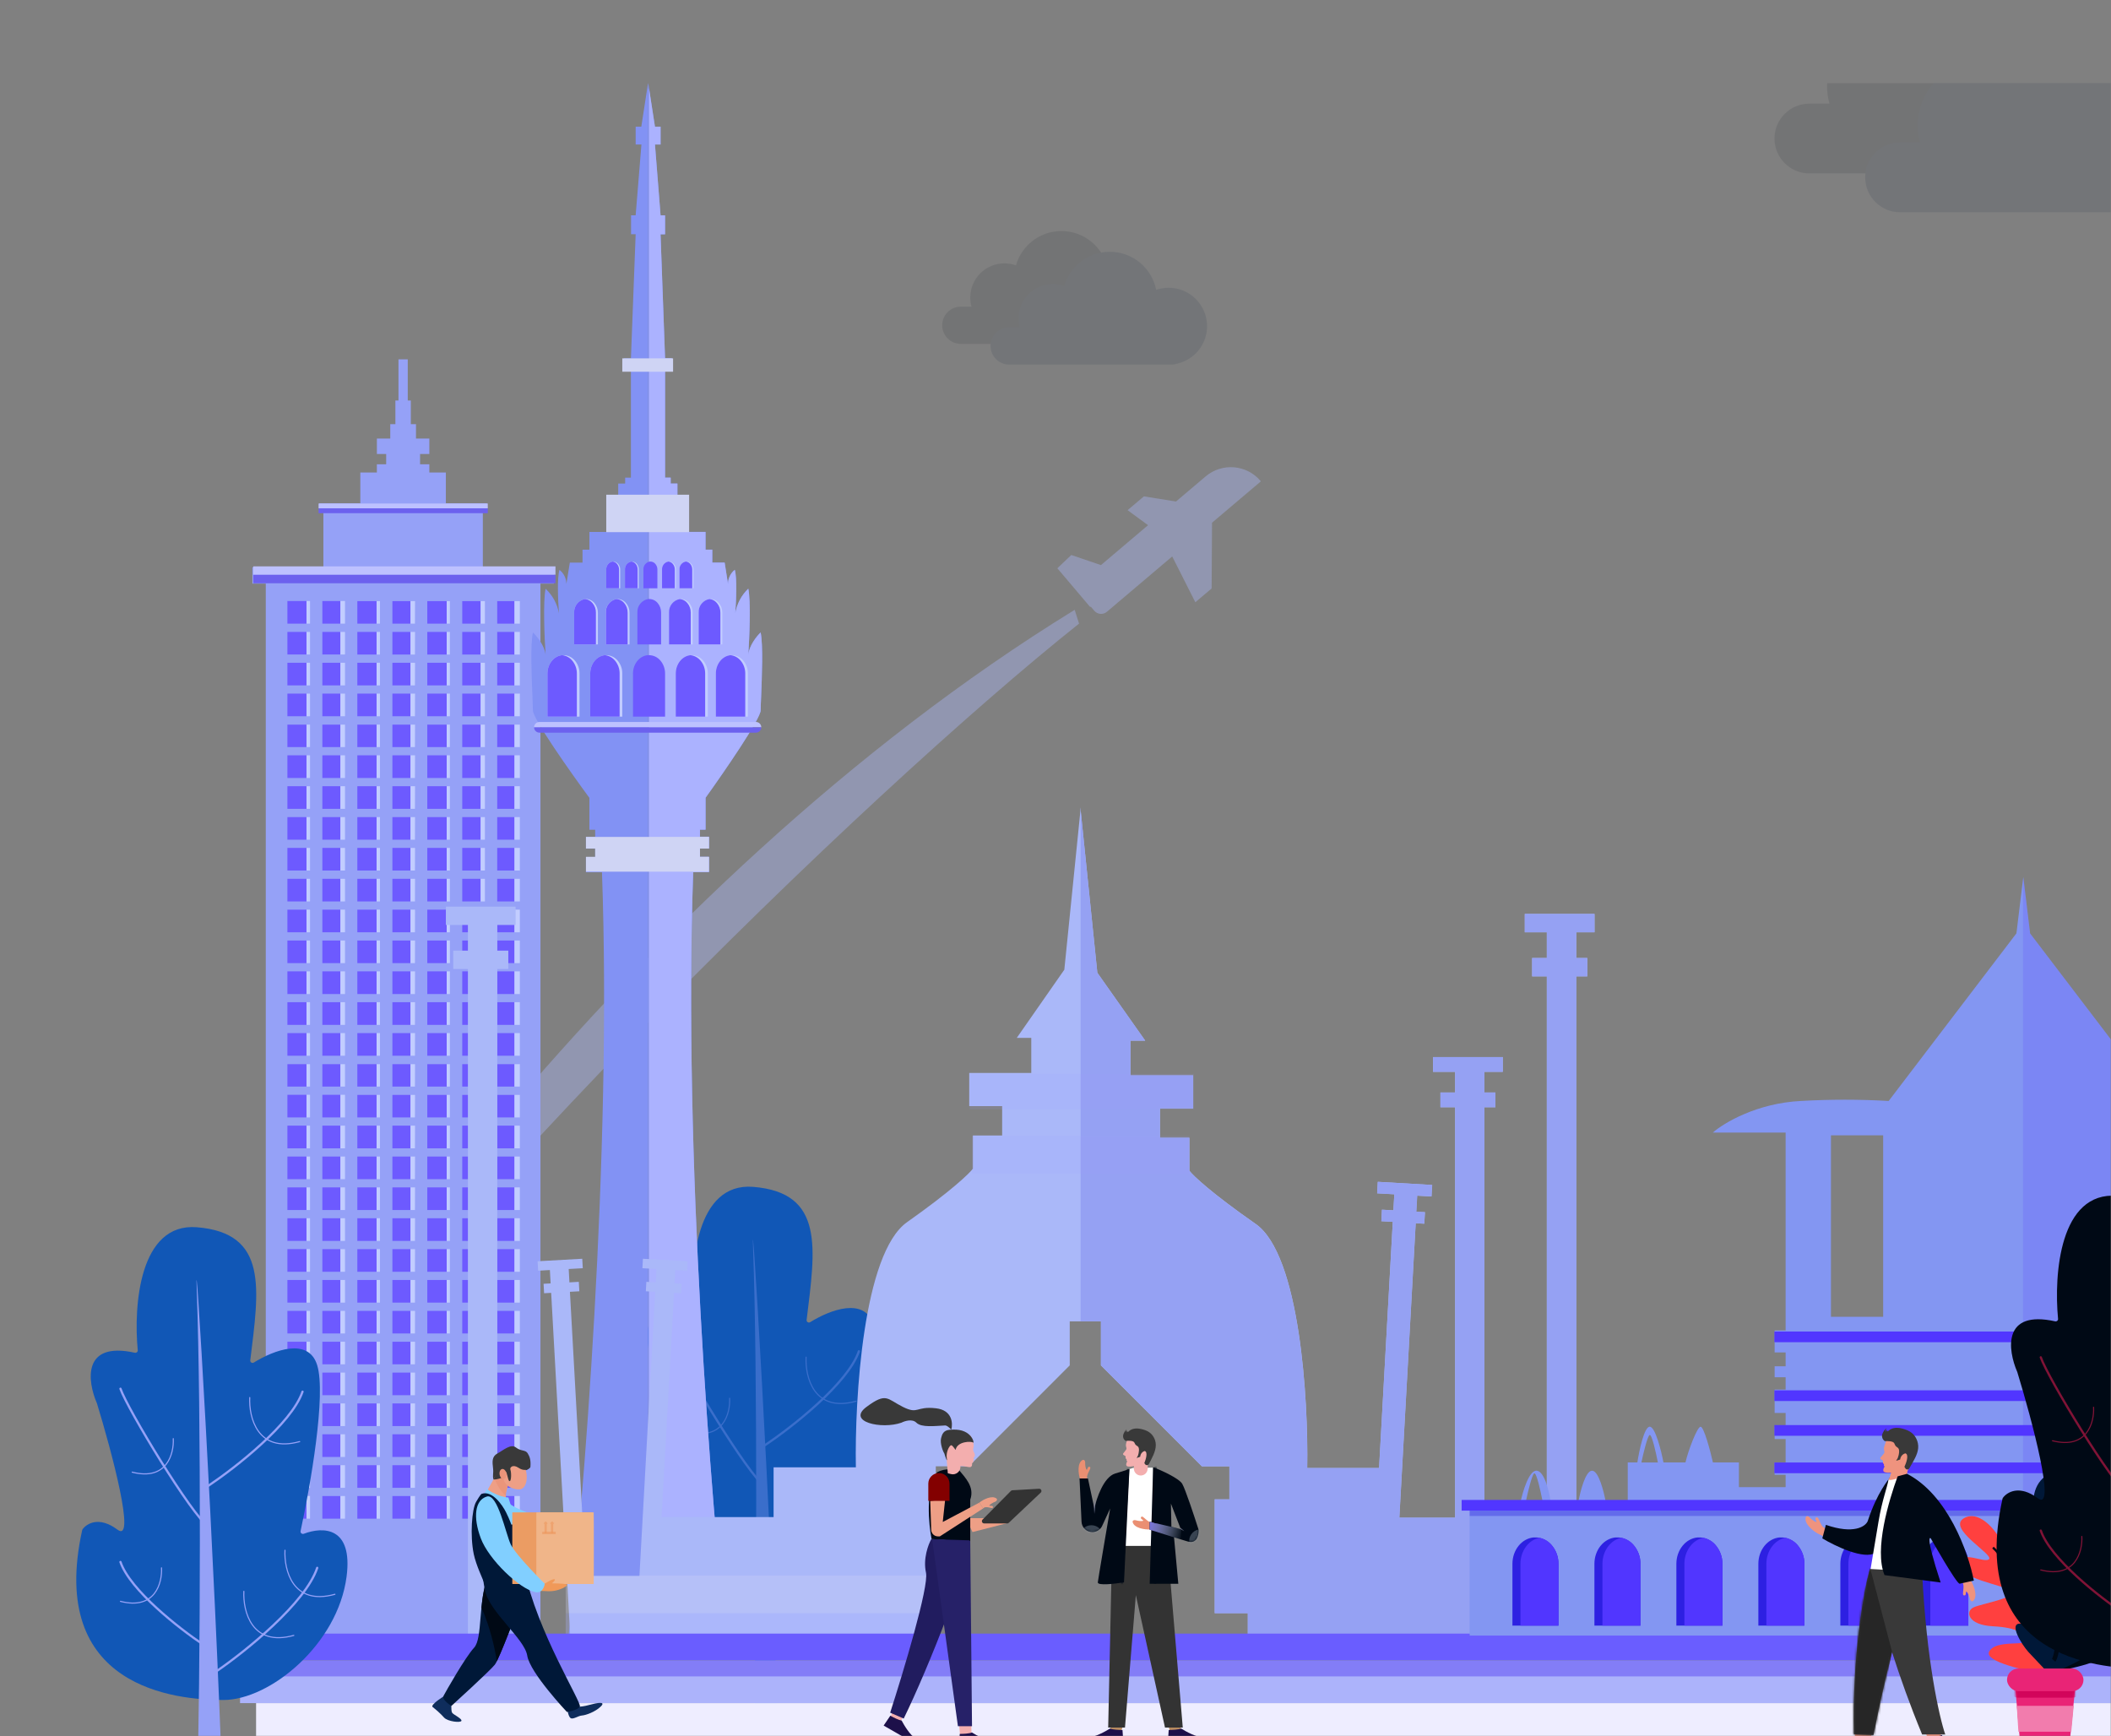 <svg width="941" height="774" viewBox="0 0 941 774" fill="none" xmlns="http://www.w3.org/2000/svg">
<rect x="0" y="0" width="941" height="774" fill="#808080" stroke="none"/>
<mask id="mask0" mask-type="alpha" maskUnits="userSpaceOnUse" x="0" y="0" width="941" height="774">
<rect width="941" height="774" fill="#C4C4C4"/>
</mask>
<g mask="url(#mask0)">
<path opacity="0.4" fill-rule="evenodd" clip-rule="evenodd" d="M490.761 251.905L477.54 247.408L471.316 253.321L486.01 270.665L486.169 270.36L487.776 272.256C489.204 273.942 491.728 274.15 493.413 272.722L522.524 248.059L532.836 268.474L540.102 262.318L540.277 233.019L561.894 214.705C561.985 214.628 561.996 214.491 561.919 214.4C555.714 207.076 544.745 206.169 537.421 212.374L524.21 223.566L509.901 221.27L502.634 227.427L511.757 234.117L490.761 251.905ZM479.052 271.851L481 278C386.506 353.226 180.32 552.135 82.424 701.685C131.003 609.856 278.339 395.328 479.052 271.851Z" fill="#AAB8F9"/>
<path d="M402.489 684.852C405.407 662.484 391.993 662.47 383.424 665.726C382.646 666.022 381.807 665.345 381.983 664.532C386.397 644.136 393.451 603.774 389.399 590.605C385.5 577.933 369.956 583.938 361.138 589.404C360.408 589.857 359.454 589.264 359.558 588.411C363.435 556.716 367.721 531.641 335.73 529.082C310.168 527.037 307.485 563.927 309.403 583.947C309.47 584.641 308.81 585.184 308.129 585.033C284.512 579.794 286.945 597.779 291.224 607.621C297.769 629.002 308.765 670.191 300.387 663.908C292.171 657.746 286.64 661.153 284.784 663.756C284.713 663.857 284.664 663.976 284.638 664.097C269.074 734.604 326.586 739.83 347.511 739.83C368.455 739.83 398.562 714.959 402.489 684.852Z" fill="#1157B6"/>
<path d="M335.729 557.88C337.618 608.897 337.474 727.613 335.728 785.645L347.509 788.263C343.582 673.071 334.42 522.537 335.729 557.88Z" fill="#3A6ECB"/>
<path d="M344.893 726.74C357.547 718.014 384.163 696.633 389.399 680.925" stroke="#801336" stroke-linecap="round"/>
<path d="M338.35 714.96C327.929 707.979 306.01 690.875 301.698 678.308" stroke="#801336" stroke-linecap="round"/>
<path d="M340.968 644.274C352.877 636.296 377.928 616.748 382.856 602.386" stroke="#3A6ECB" stroke-linecap="round"/>
<path d="M340.968 662.6C333.525 657.614 304.778 610.053 301.698 601.077" stroke="#3A6ECB" stroke-linecap="round"/>
<path d="M375.033 673.072C374.596 681.798 378.436 697.943 397.286 692.707" stroke="#801336" stroke-width="0.5" stroke-linecap="round"/>
<path d="M356.707 691.398C356.271 700.125 360.111 716.269 378.96 711.033" stroke="#801336" stroke-width="0.5" stroke-linecap="round"/>
<path d="M359.326 605.003C358.889 613.73 362.729 629.874 381.579 624.638" stroke="#3A6ECB" stroke-width="0.5" stroke-linecap="round"/>
<path d="M325.232 623.33C325.591 629.966 322.434 642.242 306.933 638.261" stroke="#3A6ECB" stroke-width="0.5" stroke-linecap="round"/>
<path d="M319.996 680.925C320.355 687.561 317.197 699.837 301.696 695.856" stroke="#801336" stroke-width="0.5" stroke-linecap="round"/>
<g clip-path="url(#clip0)">
<path d="M234.676 262.175H124.766V706.185H234.676V262.175Z" fill="#6D5AFF"/>
<path d="M139.851 265.405H136.622V734.204H139.851V265.405Z" fill="#C2CDFF"/>
<path d="M154.936 265.405H151.707V734.204H154.936V265.405Z" fill="#C2CDFF"/>
<path d="M171.094 265.405H167.865V734.204H171.094V265.405Z" fill="#C2CDFF"/>
<path d="M186.179 265.405H182.95V734.204H186.179V265.405Z" fill="#C2CDFF"/>
<path d="M202.349 265.405H199.12V734.204H202.349V265.405Z" fill="#C2CDFF"/>
<path d="M217.434 265.405H214.205V734.204H217.434V265.405Z" fill="#C2CDFF"/>
<path d="M232.519 265.405H229.29V734.204H232.519V265.405Z" fill="#C2CDFF"/>
<path d="M215.23 252.832V228.066H217.065V224.396H198.75V210.642H191.386V206.972H187.252V202.383H191.386V195.507H185.429V189.083H183.129V178.536H181.759V160.194H177.624V178.536H176.254V189.083H173.966V195.507H168.008V202.383H172.143V206.972H167.996V210.642H160.62V224.396H142.33V228.066H144.153V252.832H112.517V260.161H118.475V734.347H240.908V260.161H246.866V252.832H215.23ZM138.195 676.986H128.115V666.892H138.195V676.986ZM138.195 663.233H128.115V653.151H138.195V663.233ZM138.195 649.468H128.115V639.386H138.195V649.468ZM138.195 635.715H128.115V625.621H138.195V635.715ZM138.195 621.962H128.115V611.867H138.195V621.962ZM138.195 608.197H128.115V598.114H138.195V608.197ZM138.195 594.444H128.115V584.385H138.195V594.444ZM138.195 580.679H128.115V570.596H138.195V580.679ZM138.195 566.925H128.115V556.831H138.195V566.925ZM138.195 553.172H128.115V543.078H138.195V553.172ZM138.195 539.407H128.115V529.325H138.195V539.407ZM138.195 525.654H128.115V515.56H138.195V525.654ZM138.195 511.901H128.115V501.795H138.195V511.901ZM138.195 498.136H128.115V488.041H138.195V498.136ZM138.195 484.383H128.115V474.384H138.195V484.383ZM138.195 470.618H128.115V460.535H138.195V470.618ZM138.195 456.864H128.115V446.77H138.195V456.864ZM138.195 443.111H128.115V433.017H138.195V443.111ZM138.195 429.346H128.115V419.264H138.195V429.346ZM138.195 415.593H128.115V405.499H138.195V415.593ZM138.195 401.84H128.115V391.746H138.195V401.84ZM138.195 388.075H128.115V377.992H138.195V388.075ZM138.195 374.322H128.115V364.263H138.195V374.322ZM138.195 360.557H128.115V350.474H138.195V360.557ZM138.195 346.803H128.115V336.709H138.195V346.803ZM138.195 333.038H128.115V323.027H138.195V333.038ZM138.195 319.285H128.115V309.203H138.195V319.285ZM138.195 305.532H128.115V295.438H138.195V305.532ZM138.195 291.767H128.115V281.685H138.195V291.767ZM138.195 278.014H128.115V267.919H138.195V278.014ZM153.793 676.986H143.7V666.904H153.793V676.986ZM153.793 663.233H143.7V653.151H153.793V663.233ZM153.793 649.48H143.7V639.386H153.793V649.48ZM153.793 635.715H143.7V625.633H153.793V635.715ZM153.793 621.962H143.7V611.867H153.793V621.962ZM153.793 608.197H143.7V598.114H153.793V608.197ZM153.793 594.444H143.7V584.361H153.793V594.444ZM153.793 580.69H143.7V570.596H153.793V580.69ZM153.793 566.925H143.7V556.843H153.793V566.925ZM153.793 553.172H143.7V543.078H153.793V553.172ZM153.793 539.407H143.7V529.325H153.793V539.407ZM153.793 525.654H143.7V515.56H153.793V525.654ZM153.793 511.901H143.7V501.795H153.793V511.901ZM153.793 498.136H143.7V488.041H153.793V498.136ZM153.793 484.383H143.7V474.384H153.793V484.383ZM153.793 470.618H143.7V460.535H153.793V470.618ZM153.793 456.864H143.7V446.77H153.793V456.864ZM153.793 443.111H143.7V433.017H153.793V443.111ZM153.793 429.358H143.7V419.264H153.793V429.358ZM153.793 415.593H143.7V405.511H153.793V415.593ZM153.793 401.84H143.7V391.746H153.793V401.84ZM153.793 388.075H143.7V377.992H153.793V388.075ZM153.793 374.322H143.7V364.263H153.793V374.322ZM153.793 360.557H143.7V350.474H153.793V360.557ZM153.793 346.803H143.7V336.709H153.793V346.803ZM153.793 333.038H143.7V323.027H153.793V333.038ZM153.793 319.285H143.7V309.203H153.793V319.285ZM153.793 305.532H143.7V295.438H153.793V305.532ZM153.793 291.767H143.7V281.685H153.793V291.767ZM153.793 278.014H143.7V267.919H153.793V278.014ZM169.378 676.986H159.286V666.904H169.378V676.986ZM169.378 663.233H159.286V653.151H169.378V663.233ZM169.378 649.48H159.286V639.386H169.378V649.48ZM169.378 635.715H159.286V625.633H169.378V635.715ZM169.378 621.962H159.286V611.867H169.378V621.962ZM169.378 608.197H159.286V598.114H169.378V608.197ZM169.378 594.444H159.286V584.361H169.378V594.444ZM169.378 580.69H159.286V570.596H169.378V580.69ZM169.378 566.925H159.286V556.843H169.378V566.925ZM169.378 553.172H159.286V543.078H169.378V553.172ZM169.378 539.407H159.286V529.325H169.378V539.407ZM169.378 525.654H159.286V515.572H169.378V525.654ZM169.378 511.901H159.286V501.795H169.378V511.901ZM169.378 498.136H159.286V488.089H169.378V498.136ZM169.378 484.383H159.286V474.384H169.378V484.383ZM169.378 470.618H159.286V460.535H169.378V470.618ZM169.378 456.864H159.286V446.77H169.378V456.864ZM169.378 443.111H159.286V433.017H169.378V443.111ZM169.378 429.358H159.286V419.264H169.378V429.358ZM169.378 415.593H159.286V405.511H169.378V415.593ZM169.378 401.84H159.286V391.746H169.378V401.84ZM169.378 388.075H159.286V377.992H169.378V388.075ZM169.378 374.322H159.286V364.263H169.378V374.322ZM169.378 360.569H159.286V350.474H169.378V360.569ZM169.378 346.803H159.286V336.709H169.378V346.803ZM169.378 333.05H159.286V323.027H169.378V333.05ZM169.378 319.285H159.286V309.203H169.378V319.285ZM169.378 305.532H159.286V295.438H169.378V305.532ZM169.378 291.779H159.286V281.685H169.378V291.779ZM169.378 278.014H159.286V267.967H169.378V278.014ZM184.964 676.986H174.919V666.904H185.012L184.964 676.986ZM184.964 663.233H174.919V653.151H185.012L184.964 663.233ZM184.964 649.48H174.919V639.386H185.012L184.964 649.48ZM184.964 635.715H174.919V625.633H185.012L184.964 635.715ZM184.964 621.962H174.919V611.867H185.012L184.964 621.962ZM184.964 608.197H174.919V598.114H185.012L184.964 608.197ZM184.964 594.444H174.919V584.361H185.012L184.964 594.444ZM184.964 580.69H174.919V570.596H185.012L184.964 580.69ZM184.964 566.925H174.919V556.843H185.012L184.964 566.925ZM184.964 553.172H174.919V543.078H185.012L184.964 553.172ZM184.964 539.407H174.919V529.325H185.012L184.964 539.407ZM184.964 525.654H174.919V515.572H185.012L184.964 525.654ZM184.964 511.901H174.919V501.795H185.012L184.964 511.901ZM184.964 498.136H174.919V488.089H185.012L184.964 498.136ZM184.964 484.383H174.919V474.384H185.012L184.964 484.383ZM184.964 470.618H174.919V460.535H185.012L184.964 470.618ZM184.964 456.864H174.919V446.77H185.012L184.964 456.864ZM184.964 443.111H174.919V433.017H185.012L184.964 443.111ZM184.964 429.358H174.919V419.264H185.012L184.964 429.358ZM184.964 415.593H174.919V405.511H185.012L184.964 415.593ZM184.964 401.84H174.919V391.746H185.012L184.964 401.84ZM184.964 388.075H174.919V377.992H185.012L184.964 388.075ZM184.964 374.322H174.919V364.263H185.012L184.964 374.322ZM184.964 360.569H174.919V350.474H185.012L184.964 360.569ZM184.964 346.803H174.919V336.709H185.012L184.964 346.803ZM184.964 333.05H174.919V323.027H185.012L184.964 333.05ZM184.964 319.285H174.919V309.203H185.012L184.964 319.285ZM184.964 305.532H174.919V295.438H185.012L184.964 305.532ZM184.964 291.779H174.919V281.685H185.012L184.964 291.779ZM184.964 278.014H174.919V267.967H185.012L184.964 278.014ZM200.55 676.986H190.469V666.904H200.55V676.986ZM200.55 663.233H190.469V653.151H200.55V663.233ZM200.55 649.48H190.469V639.386H200.55V649.48ZM200.55 635.715H190.469V625.633H200.55V635.715ZM200.55 621.962H190.469V611.867H200.55V621.962ZM200.55 608.197H190.469V598.114H200.55V608.197ZM200.55 594.444H190.469V584.361H200.55V594.444ZM200.55 580.679H190.469V570.596H200.55V580.679ZM200.55 566.925H190.469V556.843H200.55V566.925ZM200.55 553.172H190.469V543.078H200.55V553.172ZM200.55 539.407H190.469V529.325H200.55V539.407ZM200.55 525.654H190.469V515.572H200.55V525.654ZM200.55 511.901H190.469V501.795H200.55V511.901ZM200.55 498.136H190.469V488.089H200.55V498.136ZM200.55 484.383H190.469V474.384H200.55V484.383ZM200.55 470.618H190.469V460.535H200.55V470.618ZM200.55 456.864H190.469V446.77H200.55V456.864ZM200.55 443.111H190.469V433.017H200.55V443.111ZM200.55 429.358H190.469V419.264H200.55V429.358ZM200.55 415.593H190.469V405.511H200.55V415.593ZM200.55 401.84H190.469V391.746H200.55V401.84ZM200.55 388.075H190.469V377.992H200.55V388.075ZM200.55 374.322H190.469V364.263H200.55V374.322ZM200.55 360.557H190.469V350.474H200.55V360.557ZM200.55 346.803H190.469V336.709H200.55V346.803ZM200.55 333.05H190.469V323.027H200.55V333.05ZM200.55 319.285H190.469V309.203H200.55V319.285ZM200.55 305.532H190.469V295.438H200.55V305.532ZM200.55 291.779H190.469V281.685H200.55V291.779ZM200.55 278.014H190.469V267.967H200.55V278.014ZM216.147 676.986H206.055V666.904H216.147V676.986ZM216.147 663.233H206.055V653.151H216.147V663.233ZM216.147 649.48H206.055V639.386H216.147V649.48ZM216.147 635.715H206.055V625.633H216.147V635.715ZM216.147 621.962H206.055V611.867H216.147V621.962ZM216.147 608.197H206.055V598.114H216.147V608.197ZM216.147 594.444H206.055V584.361H216.147V594.444ZM216.147 580.69H206.055V570.596H216.147V580.69ZM216.147 566.925H206.055V556.843H216.147V566.925ZM216.147 553.172H206.055V543.078H216.147V553.172ZM216.147 539.407H206.055V529.325H216.147V539.407ZM216.147 525.654H206.055V515.572H216.147V525.654ZM216.147 511.901H206.055V501.795H216.147V511.901ZM216.147 498.136H206.055V488.089H216.147V498.136ZM216.147 484.383H206.055V474.384H216.147V484.383ZM216.147 470.618H206.055V460.535H216.147V470.618ZM216.147 456.864H206.055V446.77H216.147V456.864ZM216.147 443.111H206.055V433.017H216.147V443.111ZM216.147 429.358H206.055V419.264H216.147V429.358ZM216.147 415.593H206.055V405.511H216.147V415.593ZM216.147 401.84H206.055V391.746H216.147V401.84ZM216.147 388.075H206.055V377.992H216.147V388.075ZM216.147 374.322H206.055V364.263H216.147V374.322ZM216.147 360.569H206.055V350.474H216.147V360.569ZM216.147 346.803H206.055V336.709H216.147V346.803ZM216.147 333.05H206.055V323.027H216.147V333.05ZM216.147 319.285H206.055V309.203H216.147V319.285ZM216.147 305.532H206.055V295.438H216.147V305.532ZM216.147 291.779H206.055V281.685H216.147V291.779ZM216.147 278.014H206.055V267.967H216.147V278.014ZM231.733 676.986H221.64V666.904H231.733V676.986ZM231.733 663.233H221.64V653.151H231.733V663.233ZM231.733 649.48H221.64V639.386H231.733V649.48ZM231.733 635.715H221.64V625.633H231.733V635.715ZM231.733 621.962H221.64V611.867H231.733V621.962ZM231.733 608.197H221.64V598.114H231.733V608.197ZM231.733 594.444H221.64V584.361H231.733V594.444ZM231.733 580.69H221.64V570.596H231.733V580.69ZM231.733 566.925H221.64V556.843H231.733V566.925ZM231.733 553.172H221.64V543.078H231.733V553.172ZM231.733 539.407H221.64V529.325H231.733V539.407ZM231.733 525.654H221.64V515.572H231.733V525.654ZM231.733 511.901H221.64V501.795H231.733V511.901ZM231.733 498.136H221.64V488.089H231.733V498.136ZM231.733 484.383H221.64V474.384H231.733V484.383ZM231.733 470.618H221.64V460.535H231.733V470.618ZM231.733 456.864H221.64V446.77H231.733V456.864ZM231.733 443.111H221.64V433.017H231.733V443.111ZM231.733 429.358H221.64V419.264H231.733V429.358ZM231.733 415.593H221.64V405.511H231.733V415.593ZM231.733 401.84H221.64V391.746H231.733V401.84ZM231.733 388.075H221.64V377.992H231.733V388.075ZM231.733 374.322H221.64V364.263H231.733V374.322ZM231.733 360.569H221.64V350.474H231.733V360.569ZM231.733 346.803H221.64V336.709H231.733V346.803ZM231.733 333.05H221.64V323.027H231.733V333.05ZM231.733 319.285H221.64V309.203H231.733V319.285ZM231.733 305.532H221.64V295.438H231.733V305.532ZM231.733 291.779H221.64V281.685H231.733V291.779ZM231.733 278.014H221.64V267.967H231.733V278.014Z" fill="#95A1F7"/>
<path d="M247.605 252.474H112.91V256.24H247.605V252.474Z" fill="#BDC1FF"/>
<path d="M247.605 256.24H112.91V260.006H247.605V256.24Z" fill="#6C61EE"/>
<path d="M217.434 224.455H142.009V226.612H217.434V224.455Z" fill="#BDC1FF"/>
<path d="M217.434 226.612H142.009V228.769H217.434V226.612Z" fill="#6C61EE"/>
<path d="M339.069 281.899C337.4 283.472 333.957 287.691 333.564 291.898C334.064 284.354 334.755 267.884 333.564 262.402C330.499 265.341 328.464 269.19 327.761 273.378C328.201 267.192 328.583 257.599 327.546 253.988C326.598 254.743 325.833 255.704 325.311 256.798C324.789 257.893 324.522 259.091 324.531 260.304L323.03 250.77H317.513V244.978H314.51V237.076H306.992V220.808H301.975V215.541H298.972V212.907H296.458V165.498H299.461V159.753H296.458L294.445 104.455H296.458V95.981H294.445L291.954 64.411H294.456V56.486H291.954L289.309 39.384L288.94 37V734.287H324.031C317.18 671.79 304.585 515.202 308.994 388.802H316.012V381.961H312.008V378.266H316.012V372.999H312.008V369.841H314.51V355.623C322.696 344.217 339.069 320.441 339.069 316.651C339.069 315.46 339.164 313.243 339.283 310.395C339.629 301.695 340.201 287.453 339.069 281.899ZM285.865 56.486H283.351V64.411H285.925L283.351 95.981H281.302V104.407H283.351L281.242 159.753H278.156V165.545H281.242V212.907H278.668V215.541H275.582V220.808H270.446V237.124H262.737V245.025H259.663V250.817H254.003L252.466 260.352C252.471 259.132 252.195 257.928 251.66 256.833C251.125 255.738 250.345 254.78 249.38 254.035C248.319 257.611 248.7 267.24 249.165 273.425C248.42 269.218 246.329 265.366 243.207 262.449C242.016 267.931 242.695 284.402 243.207 291.946C242.79 287.739 239.263 283.52 237.547 281.947C236.356 287.5 236.987 301.742 237.345 310.442C237.464 313.291 237.547 315.531 237.547 316.699C237.547 320.489 254.337 344.265 262.725 355.67V369.888H265.299V373.046H261.188V378.314H265.299V382.009H261.188V388.849H268.337C272.853 515.25 259.996 671.838 252.919 734.335H288.88V37L285.865 56.486Z" fill="#8292F4"/>
<path d="M339.283 310.395C339.164 313.243 339.068 315.484 339.068 316.651C339.068 320.441 322.696 344.217 314.51 355.623V369.841H312.008V372.999H316.012V378.267H312.008V381.961H316.012V388.802H308.993C304.585 515.202 317.179 671.79 324.031 734.287H289.309V39.384L291.954 56.486H294.456V64.411H291.954L294.456 96.005H296.458V104.431H294.444L296.458 159.754H299.461V165.546H296.458V212.907H298.96V215.541H301.963V220.808H306.98V237.124H314.498V245.025H317.501V250.818H323.018L324.519 260.352C324.51 259.139 324.777 257.94 325.299 256.846C325.821 255.752 326.586 254.791 327.534 254.035C328.571 257.611 328.189 267.24 327.749 273.426C328.452 269.238 330.487 265.388 333.552 262.449C334.743 267.931 334.052 284.402 333.552 291.946C333.945 287.739 337.388 283.52 339.057 281.947C340.2 287.453 339.628 301.695 339.283 310.395Z" fill="#ABB2FF"/>
<path d="M258.328 300.264V319.452H244.03V300.264C244.03 295.962 246.913 292.422 250.583 292.065H251.179C252.143 292.073 253.095 292.29 253.967 292.701C254.839 293.113 255.612 293.709 256.231 294.448C257.608 296.071 258.353 298.136 258.328 300.264V300.264Z" fill="#C2CDFF"/>
<path d="M257.137 300.264V319.452H244.03V300.264C244.03 295.962 246.913 292.422 250.583 292.065C252.321 292.254 253.918 293.108 255.04 294.448C256.417 296.071 257.161 298.136 257.137 300.264V300.264Z" fill="#6D5AFF"/>
<path d="M277.393 300.264V319.452H263.095V300.264C263.095 295.962 265.978 292.422 269.648 292.065H270.244C271.209 292.073 272.16 292.29 273.032 292.701C273.904 293.113 274.677 293.709 275.296 294.448C276.673 296.071 277.418 298.136 277.393 300.264V300.264Z" fill="#C2CDFF"/>
<path d="M276.202 300.264V319.452H263.095V300.264C263.095 295.962 265.978 292.422 269.648 292.065C271.386 292.254 272.983 293.108 274.105 294.448C275.482 296.071 276.226 298.136 276.202 300.264Z" fill="#6D5AFF"/>
<path d="M315.524 300.264V319.452H301.225V300.264C301.225 295.962 304.108 292.422 307.778 292.065H308.374C309.339 292.073 310.29 292.29 311.162 292.701C312.035 293.113 312.807 293.709 313.426 294.448C314.803 296.071 315.548 298.136 315.524 300.264V300.264Z" fill="#C2CDFF"/>
<path d="M314.332 300.264V319.452H301.225V300.264C301.225 295.962 304.108 292.422 307.778 292.065C309.516 292.254 311.113 293.108 312.235 294.448C313.612 296.071 314.356 298.136 314.332 300.264Z" fill="#6D5AFF"/>
<path d="M333.397 300.264V319.452H319.098V300.264C319.098 295.962 321.981 292.422 325.652 292.065H326.247C327.212 292.073 328.163 292.29 329.035 292.701C329.908 293.113 330.68 293.709 331.3 294.448C332.676 296.071 333.421 298.136 333.397 300.264V300.264Z" fill="#C2CDFF"/>
<path d="M332.205 300.264V319.452H319.098V300.264C319.098 295.962 321.981 292.422 325.651 292.065C327.389 292.254 328.986 293.108 330.108 294.448C331.485 296.071 332.23 298.136 332.205 300.264Z" fill="#6D5AFF"/>
<path d="M296.459 300.264V319.452H282.16V300.264C282.16 295.962 285.043 292.422 288.713 292.065H289.309C290.274 292.073 291.225 292.29 292.097 292.701C292.969 293.113 293.742 293.709 294.361 294.448C295.738 296.071 296.483 298.136 296.459 300.264V300.264Z" fill="#6D5AFF"/>
<path d="M266.514 273.092V287.274H255.945V273.092C255.867 271.662 256.319 270.255 257.213 269.138C258.108 268.021 259.383 267.273 260.795 267.037H261.224C261.94 267.045 262.646 267.209 263.292 267.518C263.938 267.827 264.509 268.273 264.965 268.825C265.977 270.015 266.527 271.53 266.514 273.092Z" fill="#C2CDFF"/>
<path d="M265.633 273.092V287.274H255.945V273.092C255.867 271.662 256.319 270.255 257.213 269.138C258.108 268.021 259.383 267.273 260.795 267.037C262.079 267.173 263.26 267.806 264.084 268.801C265.105 269.995 265.656 271.52 265.633 273.092V273.092Z" fill="#6D5AFF"/>
<path d="M280.61 273.092V287.274H270.041V273.092C269.96 271.664 270.409 270.256 271.302 269.139C272.195 268.021 273.469 267.273 274.879 267.037H275.32C276.035 267.044 276.739 267.208 277.383 267.517C278.028 267.826 278.596 268.272 279.05 268.825C280.069 270.011 280.624 271.527 280.61 273.092V273.092Z" fill="#C2CDFF"/>
<path d="M279.776 273.092V287.274H270.089V273.092C270.008 271.664 270.457 270.256 271.349 269.139C272.242 268.021 273.516 267.273 274.927 267.037C276.215 267.17 277.4 267.804 278.227 268.801C279.244 269.998 279.794 271.521 279.776 273.092V273.092Z" fill="#6D5AFF"/>
<path d="M308.791 273.092V287.274H298.222V273.092C298.143 271.664 298.593 270.258 299.486 269.141C300.378 268.024 301.65 267.275 303.06 267.037H303.501C304.217 267.045 304.923 267.209 305.569 267.518C306.215 267.827 306.786 268.273 307.242 268.825C308.254 270.015 308.804 271.53 308.791 273.092Z" fill="#C2CDFF"/>
<path d="M307.909 273.092V287.274H298.222V273.092C298.143 271.664 298.593 270.258 299.486 269.141C300.378 268.024 301.65 267.275 303.06 267.037C304.348 267.17 305.534 267.804 306.36 268.801C307.377 269.998 307.927 271.521 307.909 273.092V273.092Z" fill="#6D5AFF"/>
<path d="M321.994 273.092V287.274H311.437V273.092C311.355 271.664 311.804 270.256 312.697 269.139C313.59 268.021 314.864 267.273 316.274 267.037H316.715C317.43 267.044 318.134 267.208 318.778 267.517C319.423 267.826 319.992 268.272 320.445 268.825C321.461 270.012 322.012 271.529 321.994 273.092V273.092Z" fill="#C2CDFF"/>
<path d="M321.124 273.092V287.274H311.437V273.092C311.355 271.664 311.804 270.256 312.697 269.139C313.59 268.021 314.864 267.273 316.274 267.037C317.56 267.168 318.743 267.802 319.563 268.801C320.588 269.994 321.143 271.519 321.124 273.092V273.092Z" fill="#6D5AFF"/>
<path d="M294.695 273.092V287.274H284.126V273.092C284.047 271.661 284.498 270.252 285.393 269.133C286.288 268.014 287.563 267.264 288.976 267.026H289.416C290.129 267.035 290.832 267.199 291.475 267.505C292.119 267.812 292.689 268.254 293.146 268.801C294.162 269.998 294.712 271.522 294.695 273.092V273.092Z" fill="#6D5AFF"/>
<path d="M276.464 253.904V262.247H270.244V253.904C270.194 253.062 270.457 252.231 270.983 251.571C271.508 250.911 272.259 250.468 273.091 250.329H273.354C273.774 250.333 274.187 250.428 274.566 250.61C274.945 250.791 275.28 251.053 275.546 251.378C276.15 252.079 276.477 252.978 276.464 253.904V253.904Z" fill="#C2CDFF"/>
<path d="M275.939 253.904V262.247H270.244V253.904C270.194 253.062 270.457 252.231 270.983 251.571C271.508 250.911 272.259 250.468 273.091 250.329C273.849 250.408 274.546 250.78 275.034 251.366C275.632 252.075 275.953 252.976 275.939 253.904Z" fill="#6D5AFF"/>
<path d="M284.745 253.904V262.247H278.585V253.904C278.535 253.062 278.798 252.231 279.324 251.571C279.85 250.911 280.601 250.468 281.433 250.329H281.695C282.115 250.333 282.529 250.428 282.907 250.61C283.286 250.791 283.621 251.053 283.887 251.378C284.465 252.09 284.77 252.987 284.745 253.904V253.904Z" fill="#C2CDFF"/>
<path d="M284.233 253.904V262.247H278.585V253.904C278.535 253.062 278.798 252.231 279.324 251.571C279.85 250.911 280.601 250.468 281.433 250.329C282.186 250.411 282.879 250.782 283.363 251.366C283.953 252.077 284.262 252.98 284.233 253.904Z" fill="#6D5AFF"/>
<path d="M301.332 253.904V262.247H295.112V253.904C295.062 253.062 295.325 252.231 295.851 251.571C296.377 250.911 297.128 250.468 297.96 250.329H298.222C298.642 250.333 299.056 250.428 299.435 250.61C299.813 250.791 300.148 251.053 300.415 251.378C301.019 252.079 301.345 252.978 301.332 253.904Z" fill="#C2CDFF"/>
<path d="M300.808 253.904V262.247H295.112V253.904C295.062 253.062 295.325 252.231 295.851 251.571C296.377 250.911 297.128 250.468 297.96 250.329C298.718 250.408 299.415 250.78 299.902 251.366C300.5 252.075 300.822 252.976 300.808 253.904V253.904Z" fill="#6D5AFF"/>
<path d="M309.101 253.904V262.247H302.881V253.904C302.831 253.062 303.094 252.231 303.62 251.571C304.146 250.911 304.897 250.468 305.729 250.329H305.991C306.411 250.333 306.825 250.428 307.204 250.61C307.582 250.791 307.917 251.053 308.183 251.378C308.788 252.079 309.114 252.978 309.101 253.904V253.904Z" fill="#C2CDFF"/>
<path d="M308.577 253.904V262.247H302.881V253.904C302.831 253.062 303.094 252.231 303.62 251.571C304.146 250.911 304.897 250.468 305.729 250.329C306.487 250.408 307.184 250.78 307.671 251.366C308.269 252.075 308.59 252.976 308.577 253.904V253.904Z" fill="#6D5AFF"/>
<path d="M293.039 253.904V262.247H286.819V253.904C286.771 253.062 287.036 252.233 287.561 251.573C288.086 250.914 288.836 250.471 289.666 250.329H289.929C290.35 250.332 290.766 250.428 291.147 250.609C291.527 250.791 291.864 251.053 292.133 251.378C292.728 252.084 293.05 252.98 293.039 253.904V253.904Z" fill="#6D5AFF"/>
<path d="M240.455 321.835H336.972C337.604 321.835 338.21 322.087 338.657 322.534C339.104 322.981 339.355 323.587 339.355 324.219H238.072C238.072 323.587 238.323 322.981 238.77 322.534C239.217 322.087 239.823 321.835 240.455 321.835Z" fill="#BDC1FF"/>
<path d="M238.072 324.219H339.355C339.355 324.851 339.104 325.458 338.657 325.905C338.21 326.352 337.604 326.603 336.972 326.603H240.455C239.823 326.603 239.217 326.352 238.77 325.905C238.323 325.458 238.072 324.851 238.072 324.219Z" fill="#6C61EE"/>
<path d="M300.033 159.753H277.393V165.712H300.033V159.753Z" fill="#CFD4F4"/>
<path d="M307.182 220.534H270.244V237.219H307.182V220.534Z" fill="#CFD4F4"/>
<path d="M312.008 378.266V381.961H316.012V388.575H261.2V381.961H265.311V378.266H261.2V373.082H316.012V378.266H312.008Z" fill="#CFD4F4"/>
<path d="M229.838 412.328V404.152H198.75V412.328H208.569V423.769H202.027V431.956H208.569V729.747H221.676V431.956H226.585V423.769H221.652V412.328H229.838ZM710.777 415.605V407.417H679.689V415.605H689.519V427.058H682.966V435.234H689.519V702.753H674.66V676.533H661.708V493.595H666.605V487.016H661.708V477.804H669.882V471.225H638.794V477.804H648.625V487.016H642.071V493.595H648.625V676.569H623.757L631.049 545.307L634.874 545.521L635.172 540.384L631.287 540.17L631.693 533.019L638.067 533.377L638.353 528.252L614.165 526.822L613.879 531.947L621.529 532.376L621.123 539.526L616.024 539.252L615.749 544.377L620.849 544.663L614.749 654.402H582.719C583.268 623.869 579.443 559.346 559.746 545.604C540.05 531.863 531.84 524.069 530.195 521.876V507.229H517.088V494.12H531.875V479.413H503.921V463.92H510.487L489.146 433.649L481.758 361.653V589.033H490.755V608.662L535.748 653.663H548.009V668.394H541.468V719.116H556.219V733H710.777V702.729H702.602V435.234H707.547V427.058H702.65V415.605H710.777ZM481.687 360.652L474.43 432.278L453.232 462.68H459.703V478.293H432.046V493.083H446.715V506.192H433.679V520.982C432.046 523.163 423.896 531.005 404.331 544.818C384.765 558.631 380.964 623.475 381.512 654.104H344.836V676.295H294.898L300.45 576.329L303.596 576.507L303.834 572.288L300.689 572.122L301.01 566.163L306.253 566.461L306.48 562.242L286.592 561.133L286.354 565.352L292.634 565.698L292.312 571.657L288.118 571.418L287.891 575.637L292.074 575.864L285.031 702.586H261.093L254.051 575.864L258.245 575.637L258.007 571.418L253.824 571.657L253.503 565.698L259.782 565.352L259.544 561.133L239.645 562.242L239.883 566.461L245.114 566.163L245.448 572.122L242.302 572.288L242.54 576.507L245.686 576.329L254.206 729.615H254.373V733H411.42V719.116H425.314V668.394H417.14V653.663H431.868L476.849 608.662V589.033H481.758V359.973L481.687 360.652Z" fill="#AAB8F9"/>
<path d="M702.602 415.605V427.058H707.547V435.234H702.65V702.753H710.824V733H556.219V719.116H541.467V668.394H548.009V653.663H535.748L490.754 608.662V589.033H481.687V360.652L481.758 359.973V361.605L489.146 433.601L510.487 463.872H503.921V479.365H531.839V494.084H517.052V507.193H530.159V521.912C531.804 524.105 540.002 531.899 559.71 545.64C579.419 559.381 583.232 623.904 582.683 654.438H614.713L620.849 544.699L615.749 544.413L616.023 539.288L621.123 539.562L621.528 532.411L613.879 531.982L614.165 526.858L638.437 528.216L638.151 533.341L631.776 532.983L631.371 540.134L635.207 540.349L634.91 545.485L631.085 545.271L623.792 676.533H648.66V493.595H642.107V487.016H648.66V477.804H638.794V471.225H669.882V477.804H661.708V487.016H666.605V493.595H661.708V676.569H674.66V702.788H689.519V435.234H682.965V427.058H689.519V415.605H679.688V407.417H710.776V415.605H702.602Z" fill="#95A1F3"/>
<g opacity="0.33">
<path opacity="0.33" d="M532.149 478.71H432.225V494.537H532.149V478.71Z" fill="#9CA2FF"/>
<path opacity="0.33" d="M530.159 506.419H433.214V523.235H530.159V506.419Z" fill="#9CA2FF"/>
</g>
<path opacity="0.28" d="M425.29 702.335H252.168V719.151H425.29V702.335Z" fill="#CFD4F4"/>
<path opacity="0.28" d="M411.444 719.151H252.168V733H411.444V719.151Z" fill="#ABB2FF"/>
<path d="M961.35 759.219H114.15V820H961.35V759.219Z" fill="#EEEDFF"/>
<path d="M961.35 728.233H114.15V740.151H961.35V728.233Z" fill="#6A5DFF"/>
<path d="M961.35 740.151H114.15V752.068H961.35V740.151Z" fill="#837DF7"/>
<path d="M954.201 747.301H107V759.219H954.201V747.301Z" fill="#ACB3FB"/>
<path d="M1046.43 639.648C1045.44 639.159 1043.57 647.609 1042.75 651.899H1050.1C1049.29 648.014 1047.4 640.136 1046.43 639.648ZM1094.19 657.393C1093.21 656.893 1091.33 665.355 1090.52 669.633H1097.86C1097.06 665.76 1095.17 657.918 1094.19 657.393V657.393ZM1126.04 669.645C1125.01 664.735 1122.12 655.058 1118.68 655.558C1115.25 656.059 1113.18 665.152 1112.56 669.645H1100.31C1099.5 664.949 1097.19 655.534 1094.19 655.534C1091.18 655.534 1088.88 664.925 1088.06 669.621H1078.27V651.875H1073.98C1073.17 646.572 1070.91 635.953 1068.47 635.953C1066.03 635.953 1063.37 646.572 1062.35 651.875H1052.54C1051.35 646.572 1047.29 635.953 1045.81 635.953C1044.33 635.953 1041.53 646.572 1040.3 651.875H1028.66V662.899H1007.82V657.393H1012.72V651.875H1007.82V641.471H1012.72V635.953H1007.82V629.828H1012.72V619.411H1007.82V613.905H1012.72V609.055H1007.82V602.929H1012.72V593.121H1007.82V504.929H1040.28C1035.38 500.638 1020.68 491.819 1001.08 490.842C988.024 490.092 974.939 490.092 961.886 490.842L904.942 416.117L901.903 390.959V729.055H1148.7V669.645H1126.04ZM987.636 586.959H964.365V506.109H987.636V586.959ZM1064.79 651.959C1065.61 647.668 1067.49 639.219 1068.47 639.707C1069.45 640.196 1071.32 648.05 1072.14 651.959H1064.79ZM1116.25 669.049C1117.08 664.759 1118.96 656.309 1119.94 656.798C1120.91 657.286 1122.78 665.14 1123.61 669.049H1116.25ZM757.39 639.648C756.401 640.136 754.531 647.99 753.709 651.899H761.06C760.238 647.609 758.368 639.159 757.39 639.648ZM709.621 657.381C708.644 657.882 706.761 665.724 705.951 669.633H713.291C712.48 665.355 710.598 656.893 709.621 657.381V657.381ZM901.772 392.031L898.841 416.07L841.896 490.794C828.843 490.044 815.758 490.044 802.706 490.794C783.104 491.772 768.412 500.591 763.503 504.881H795.961V593.073H791.064V602.881H795.961V609.055H791.064V613.953H795.961V619.459H791.064V629.875H795.961V636.001H791.064V641.507H795.961V651.923H791.064V657.441H795.961V662.947H775.145V651.923H763.551C762.359 646.62 759.511 636.001 758.046 636.001C756.58 636.001 752.529 646.62 751.313 651.923H741.507C740.494 646.62 737.837 636.001 735.382 636.001C732.928 636.001 730.688 646.62 729.877 651.923H725.588V669.693H715.793C714.971 664.997 712.612 655.606 709.668 655.606C706.725 655.606 704.366 664.997 703.544 669.693H691.247C690.639 665.2 688.554 656.094 685.122 655.606C681.69 655.117 678.795 664.782 677.782 669.693H655.119V729.103H901.903V390.959L901.772 392.031ZM680.225 669.049C681.047 665.164 682.918 657.286 683.907 656.798C684.896 656.309 686.755 664.759 687.577 669.049H680.225ZM731.665 651.959C732.487 648.074 734.358 640.196 735.335 639.707C736.312 639.219 738.194 647.668 739.017 651.959H731.665ZM839.441 587.007H816.17V506.109H839.441V587.007Z" fill="#8396F2"/>
<path d="M877.405 697.128V724.658H856.886V697.128C856.886 690.954 861.02 685.877 866.287 685.365C866.565 685.365 866.851 685.365 867.145 685.365C867.738 685.363 868.329 685.423 868.909 685.543C871.054 685.985 872.986 687.14 874.39 688.821C876.363 691.136 877.433 694.086 877.405 697.128V697.128Z" fill="#2D20E2"/>
<path d="M877.404 697.128V724.658H860.46V697.128C860.46 691.336 864.106 686.497 868.908 685.508C871.053 685.949 872.986 687.104 874.39 688.785C876.371 691.11 877.442 694.074 877.404 697.128V697.128Z" fill="#5136FF"/>
<path d="M915.535 697.128V724.658H895.016V697.128C895.016 690.954 899.151 685.877 904.417 685.365C904.695 685.365 904.981 685.365 905.275 685.365C905.868 685.363 906.459 685.423 907.039 685.543C909.184 685.985 911.116 687.14 912.52 688.821C914.493 691.136 915.563 694.086 915.535 697.128V697.128Z" fill="#5136FF"/>
<path d="M840.871 697.128V724.658H820.353V697.128C820.353 690.954 824.487 685.877 829.754 685.365C830.032 685.365 830.318 685.365 830.612 685.365C831.204 685.363 831.795 685.423 832.375 685.543C834.52 685.985 836.452 687.14 837.857 688.821C839.83 691.136 840.9 694.086 840.871 697.128Z" fill="#2D20E2"/>
<path d="M840.871 697.128V724.658H823.927V697.128C823.927 691.336 827.573 686.497 832.375 685.508C834.52 685.949 836.452 687.104 837.857 688.785C839.838 691.11 840.909 694.074 840.871 697.128Z" fill="#5136FF"/>
<path d="M804.326 697.128V724.658H783.807V697.128C783.807 690.954 787.942 685.877 793.209 685.365C793.487 685.365 793.773 685.365 794.067 685.365C794.659 685.363 795.25 685.423 795.83 685.543C797.975 685.985 799.907 687.14 801.311 688.821C803.284 691.136 804.355 694.086 804.326 697.128Z" fill="#2D20E2"/>
<path d="M804.326 697.128V724.658H787.382V697.128C787.382 691.336 791.028 686.497 795.83 685.508C797.975 685.949 799.907 687.104 801.312 688.785C803.293 691.11 804.364 694.074 804.326 697.128Z" fill="#5136FF"/>
<path d="M767.781 697.128V724.658H747.262V697.128C747.262 690.954 751.397 685.877 756.664 685.365C756.942 685.365 757.228 685.365 757.522 685.365C758.114 685.363 758.705 685.423 759.285 685.543C761.43 685.985 763.362 687.14 764.766 688.821C766.739 691.136 767.81 694.086 767.781 697.128V697.128Z" fill="#2D20E2"/>
<path d="M767.781 697.128V724.658H750.837V697.128C750.837 691.336 754.483 686.497 759.285 685.508C761.43 685.949 763.362 687.104 764.766 688.785C766.747 691.11 767.818 694.074 767.781 697.128V697.128Z" fill="#5136FF"/>
<path d="M731.248 697.128V724.658H710.729V697.128C710.729 690.954 714.864 685.877 720.13 685.365C720.408 685.365 720.694 685.365 720.988 685.365C721.581 685.363 722.172 685.423 722.752 685.543C724.897 685.985 726.829 687.14 728.233 688.821C730.206 691.136 731.276 694.086 731.248 697.128V697.128Z" fill="#2D20E2"/>
<path d="M731.247 697.128V724.658H714.303V697.128C714.303 691.336 717.95 686.497 722.752 685.508C724.897 685.949 726.829 687.104 728.233 688.785C730.214 691.11 731.285 694.074 731.247 697.128V697.128Z" fill="#5136FF"/>
<path d="M694.702 697.128V724.658H674.183V697.128C674.183 690.954 678.318 685.877 683.585 685.365C683.863 685.365 684.149 685.365 684.443 685.365C685.035 685.363 685.626 685.423 686.206 685.543C688.351 685.985 690.283 687.14 691.688 688.821C693.66 691.136 694.731 694.086 694.702 697.128V697.128Z" fill="#2D20E2"/>
<path d="M694.702 697.128V724.658H677.758V697.128C677.758 691.336 681.404 686.497 686.206 685.508C688.351 685.949 690.283 687.104 691.688 688.785C693.669 691.11 694.74 694.074 694.702 697.128V697.128Z" fill="#5136FF"/>
<path opacity="0.16" d="M1126.04 669.645C1125.01 664.735 1122.12 655.057 1118.68 655.558C1115.25 656.059 1113.18 665.152 1112.56 669.645H1100.31C1099.5 664.949 1097.19 655.534 1094.19 655.534C1091.18 655.534 1088.88 664.925 1088.06 669.621H1078.27V651.875H1073.98C1073.17 646.572 1070.91 635.953 1068.47 635.953C1066.03 635.953 1063.37 646.572 1062.35 651.875H1052.54C1051.35 646.572 1047.29 635.953 1045.81 635.953C1044.33 635.953 1041.53 646.572 1040.3 651.875H1028.66V662.899H1007.82V657.393H1012.72V651.875H1007.82V641.471H1012.72V635.953H1007.82V629.827H1012.72V619.411H1007.82V613.905H1012.72V609.055H1007.82V602.929H1012.72V593.121H1007.82V504.929H1040.28C1035.38 500.638 1020.68 491.819 1001.08 490.842C988.024 490.092 974.939 490.092 961.886 490.842L904.941 416.117L901.903 390.959L901.772 392.031V729.055H1148.7V669.645H1126.04ZM987.636 586.959H964.365V506.109H987.636V586.959Z" fill="#5136FF"/>
<path d="M932.753 695.936V723.466H953.271V695.936C953.271 689.763 949.137 684.686 943.87 684.173C943.592 684.173 943.306 684.173 943.012 684.173C942.42 684.172 941.829 684.232 941.249 684.352C939.104 684.793 937.172 685.949 935.767 687.629C933.795 689.944 932.724 692.894 932.753 695.936V695.936Z" fill="#2D20E2"/>
<path d="M932.753 695.936V723.466H949.697V695.936C949.697 690.144 946.051 685.305 941.249 684.316C939.104 684.757 937.172 685.912 935.768 687.593C933.787 689.918 932.715 692.882 932.753 695.936V695.936Z" fill="#5136FF"/>
<path d="M1152 668.643H651.544V673.411H1152V668.643Z" fill="#5136FF"/>
<path opacity="0.45" d="M1148.7 673.411H655.119V675.795H1148.7V673.411Z" fill="#3C39E2"/>
<path d="M1013.78 651.959H790.957V656.726H1013.78V651.959Z" fill="#5136FF"/>
<path d="M1013.78 635.274H790.957V640.041H1013.78V635.274Z" fill="#5136FF"/>
<path d="M1013.78 619.781H790.957V624.548H1013.78V619.781Z" fill="#5136FF"/>
<path d="M1013.78 593.562H790.957V598.329H1013.78V593.562Z" fill="#5136FF"/>
<rect x="841.284" y="716.28" width="14.54" height="2.635" rx="1.317" fill="#000915"/>
<rect x="884.243" y="716.28" width="7.27" height="2.635" rx="1.317" fill="#000915"/>
<rect x="893.494" y="716.28" width="32.385" height="2.635" rx="1.317" fill="#000915"/>
<path d="M886.68 736.288C884.409 740.815 903.524 744.965 913.365 746.474L913.933 735.156C916.771 721.009 916.771 717.613 913.365 718.179C909.958 718.745 907.119 725.536 905.984 721.575C904.848 717.613 913.365 707.427 910.526 700.07C907.687 692.714 902.01 704.598 899.738 702.9C897.467 701.202 901.442 681.962 898.035 680.83C894.629 679.698 894.061 695.543 892.925 689.884C891.79 684.225 882.705 672.341 875.324 676.868C867.943 681.396 888.383 692.714 886.68 694.977C884.976 697.241 873.621 690.45 873.621 697.241C873.621 704.032 892.357 706.295 896.332 709.125C900.306 711.954 883.841 714.784 879.867 716.482C875.892 718.179 877.028 724.404 888.383 724.97C899.738 725.536 902.01 728.365 903.145 731.195C904.281 734.025 889.519 730.629 886.68 736.288Z" fill="#FF403F"/>
<path d="M888.383 689.884C891.222 692.337 897.468 700.41 899.739 713.086C902.01 725.763 909.012 737.986 912.23 742.513" stroke="#000915"/>
<path d="M939.188 735.564C941.459 740.091 922.345 744.241 912.503 745.75L911.936 734.432C909.097 720.285 909.097 716.889 912.503 717.455C915.91 718.021 918.749 724.812 919.884 720.851C921.02 716.889 912.503 706.703 915.342 699.346C918.181 691.99 923.859 703.874 926.13 702.176C928.401 700.478 924.426 681.238 927.833 680.106C931.24 678.974 931.807 694.819 932.943 689.16C934.078 683.501 943.163 671.617 950.544 676.144C957.925 680.672 937.485 691.99 939.188 694.253C940.892 696.517 952.247 689.726 952.247 696.517C952.247 703.308 933.511 705.571 929.536 708.401C925.562 711.23 942.027 714.06 946.002 715.758C949.976 717.455 948.84 723.68 937.485 724.246C926.13 724.812 923.859 727.641 922.723 730.471C921.588 733.301 936.35 729.905 939.188 735.564Z" fill="#000915"/>
<path d="M937.486 689.161C934.647 691.613 928.402 699.686 926.131 712.363C923.859 725.039 916.857 737.262 913.64 741.789" stroke="white" stroke-opacity="0.32"/>
<path d="M900.326 723.794C895.55 723.794 900.955 732.784 904.102 736.339L913.54 746.374C918.155 744.492 927.888 740.227 929.901 738.22C932.419 735.711 929.272 735.084 926.126 734.457C923.609 733.955 925.077 731.739 926.126 730.694C936.698 727.683 940.18 721.913 940.599 719.404C940.599 718.777 940.599 717.522 938.082 715.641C935.565 713.759 925.496 728.185 926.126 718.777C926.755 709.368 941.228 698.706 940.599 694.315C939.97 689.925 936.823 695.57 931.16 698.706C926.629 701.215 926.755 696.824 927.384 694.315C930.321 690.97 935.817 683.402 934.306 679.89C932.419 675.499 931.16 679.89 926.126 684.28C921.092 688.671 924.238 679.262 925.496 677.381C926.755 675.499 938.082 651.038 917.945 655.428C897.808 659.819 909.764 686.162 910.394 689.925C911.023 693.688 905.989 684.907 898.438 687.416C890.886 689.925 912.282 703.724 912.282 707.487C912.282 711.25 904.102 705.605 900.326 704.978C896.55 704.351 904.102 713.759 905.989 719.404C907.499 723.92 906.618 725.049 905.989 725.049C904.101 726.303 904.102 723.794 900.326 723.794Z" fill="#001838"/>
<path d="M919.201 668.603C917.942 668.812 915.802 675.879 917.313 702.472C918.823 729.066 916.684 738.641 915.425 740.105" stroke="#000915" stroke-width="2" stroke-linejoin="round"/>
<path d="M898.275 751.74H925.102L922.202 780.647H900.812L898.275 751.74Z" fill="#E92476"/>
<mask id="mask1" mask-type="alpha" maskUnits="userSpaceOnUse" x="898" y="751" width="28" height="30">
<path d="M898.275 751.74H925.102L922.202 780.647H900.812L898.275 751.74Z" fill="#E92476"/>
</mask>
<g mask="url(#mask1)">
<rect x="894.648" y="746.681" width="34.078" height="10.117" rx="5.059" fill="#D2055B"/>
</g>
<rect x="894.649" y="743.794" width="34.078" height="10.117" rx="5.059" fill="#E92476"/>
<path d="M898.999 760.416H924.376L923.289 771.979H899.724L898.999 760.416Z" fill="#F27CAD"/>
<path d="M879.553 713.666C881.747 711.692 879.898 706.763 878.442 704.457L874.671 705.328C876.148 706.972 874.231 711.05 875.461 711.204C876.41 711.323 876.172 710.59 876.459 709.409C877.183 709.819 877.877 711.611 878.219 713.022C878.373 713.656 879.068 714.102 879.553 713.666Z" fill="#EF937E"/>
<path d="M804.956 676.341C804.047 679.144 808.12 682.491 810.538 683.762L815.772 686.244L813.366 681.128C811.262 680.441 810.877 675.953 809.734 676.433C808.853 676.803 809.427 677.32 809.771 678.485C808.937 678.49 807.437 677.283 806.432 676.231C805.981 675.76 805.157 675.721 804.956 676.341Z" fill="#EF937E"/>
<path d="M832.525 678.162C836.844 665.003 841.692 659.963 842.397 658.574C843.13 668.78 840.991 688.971 836.007 692.199C831.022 695.427 818.136 689.268 812.316 685.785L813.909 679.756C826.334 684.054 831.497 680.485 832.525 678.162Z" fill="#000915"/>
<path d="M841.868 659.362L845.864 656.164L849.615 656.572L855.457 698.954L833.141 703.924C833.269 702.592 835.604 688.884 837.382 678.221C839.016 668.428 841.291 663.044 841.868 659.362Z" fill="white"/>
<path d="M839.94 644.824L840.73 642.36L842.049 640.157C842.746 639.8 845.426 639.428 850.567 640.789C855.709 642.151 852.506 651.388 850.262 655.836L850.067 657.455C846.662 658.996 841.128 660.617 841.937 659.265C842.693 658.003 842.819 657.393 842.931 656.452C841.916 656.575 840.949 656.527 840.209 656.315C838.955 655.954 839.616 654.452 840.103 653.746C839.749 653.535 839.633 653.078 839.845 652.724L839.48 652.396C839.321 652.253 839.268 652.027 839.346 651.828C839.484 651.477 839.347 651.079 839.023 650.887L838.416 650.526C838.132 650.357 838.068 649.973 838.283 649.721L839.71 648.043C839.989 647.714 840.078 647.265 839.945 646.856C839.73 646.196 839.728 645.485 839.94 644.824Z" fill="#EF937E"/>
<path d="M848.92 653.885L849.366 654.603C849.765 655.245 850.708 655.228 851.085 654.571L852.624 651.894C854.143 649.252 855.561 646.325 854.912 643.352C854.422 641.107 853.102 638.793 850.176 637.573C843.675 634.863 841.718 638.133 841.461 638.077C841.256 638.032 840.995 637.51 840.89 637.255C840.788 637.425 840.773 637.989 840.778 638.249C840.333 637.83 840.675 636.967 840.902 636.588C837.72 639.707 839.111 641.787 840.205 642.437C841.391 642.34 843.887 642.392 844.38 643.378C844.995 644.612 844.639 644.4 845.98 645.39C847.053 646.182 846.396 648.786 845.934 649.989L845.211 651.197L847.004 650.625C847.261 648.774 848.663 648.014 849.332 647.866C851.054 648.35 849.775 652.08 848.92 653.885Z" fill="#393939"/>
<path d="M865.276 774.332L864.505 767.331L856.753 767.838L859.671 775.965L865.276 774.332Z" fill="#EF937E"/>
<path d="M859.107 775.134C860.711 775.18 863.972 774.072 865.402 773.512L865.617 773.428L868.443 779.344L851.494 785.979C848.233 787.255 849.21 785 850.106 783.713C853.196 782.504 857.394 777.49 859.107 775.134Z" fill="#1D104A"/>
<path d="M832.484 779.716L834.334 772.918L826.932 770.565L826.667 779.193L832.484 779.716Z" fill="#EF937E"/>
<path d="M843.431 736.594C846.936 747.576 851.372 760.068 856.806 773.199H867.117C864.473 765.47 858.709 740.155 856.806 700.735L833.541 699.418C830.809 709.431 825.557 738.206 826.403 773.199L835.127 773.463C836.997 763.825 840.046 749.632 843.431 736.594Z" fill="#393939"/>
<mask id="mask2" mask-type="alpha" maskUnits="userSpaceOnUse" x="826" y="699" width="42" height="75">
<path d="M843.431 736.594C846.936 747.576 851.372 760.068 856.806 773.199H867.117C864.473 765.47 858.709 740.155 856.806 700.735L833.541 699.418C830.809 709.431 825.557 738.206 826.403 773.199L835.127 773.463C836.997 763.825 840.046 749.632 843.431 736.594Z" fill="#79C7CE"/>
</mask>
<g mask="url(#mask2)">
<path d="M843.322 736.042L836.977 774.251H824.022L821.114 748.164L833.54 698.625L843.322 736.042Z" fill="#262626"/>
</g>
<path d="M840.042 702.155C835.335 690.715 842.021 668.737 845.89 658.127L850.065 656.992C868.316 666.42 877.403 692.04 879.86 704.591L873.569 705.992C872.209 706.295 860.665 685.77 860.665 685.77C860.665 685.77 857.664 682.804 865.06 705.457L840.042 702.155Z" fill="#000915"/>
<path d="M219.98 659.534C219.456 657.673 220.071 657.025 219.773 654.424C219.462 651.694 219.16 649.309 221.773 647.901C224.386 646.493 227.724 643.469 229.962 645.245C232.2 647.021 234.223 646.232 235.203 647.831C236.183 649.43 236.683 650.979 236.433 653.947C236.265 655.988 219.98 659.534 219.98 659.534Z" fill="#393939"/>
<path d="M256.591 760.629C256.591 760.629 258.027 761.307 262.68 760.03C266.334 759.024 270.262 758.344 267.775 760.759C265.288 763.174 261.069 764.638 259.388 764.749C257.707 764.86 255.389 766.688 254.29 765.855C253.191 765.022 252.722 761.129 252.837 761.136C252.951 761.143 256.591 760.629 256.591 760.629Z" fill="#0F2D5C"/>
<path d="M198.655 755.634C198.655 755.634 191.53 759.944 192.872 760.977C194.214 762.01 196.329 763.826 197.946 765.652C199.564 767.478 205.487 768.107 205.694 767.083C205.901 766.058 202.131 764.408 201.528 763.491C200.925 762.575 201.251 757.62 201.251 757.62L198.655 755.634Z" fill="#0F2D5C"/>
<path d="M233.563 709.896C233.563 709.896 222.863 739.231 220.583 742.085C218.303 744.938 201.214 760.473 201.214 760.473C201.214 760.473 196.773 757.764 197.73 755.947C198.687 754.129 207.355 738.813 211.309 734.541C215.263 730.268 212.94 714.198 217.669 702.231C222.399 690.264 233.563 709.896 233.563 709.896Z" fill="#001838"/>
<path d="M233.563 709.895C233.563 709.895 222.406 690.262 217.675 702.229C215.936 706.63 215.014 711.907 214.622 716.617C218.532 725.524 220.618 734.862 221.45 740.587C224.811 733.885 233.563 709.895 233.563 709.895Z" fill="#000915"/>
<path d="M223.27 653.665C223.27 653.665 219.145 661.055 214.65 668.981C207.346 681.859 215.568 705.234 218.172 707.734C220.777 710.233 234.317 705.786 235.172 703.917C236.027 702.048 234.863 689.355 230.798 681.347C226.732 673.34 224.663 667.975 225.759 664.433C226.674 661.476 228.058 655.908 228.058 655.908L223.27 653.665Z" fill="#EE9F86"/>
<path d="M223.269 653.665L228.057 655.908C228.057 655.908 226.674 661.476 225.758 664.433C225.535 665.191 225.438 665.981 225.471 666.771C223.779 665.299 221.749 662.834 220.359 658.854C222.114 655.734 223.269 653.665 223.269 653.665Z" fill="#EB957A"/>
<path d="M234.293 654.972C235.364 658.604 234.773 662.646 232.496 663.735C230.84 664.53 225.248 663.372 224.414 659.254C223.626 655.366 223.767 651.705 226.495 650.521C229.224 649.337 233.173 651.166 234.293 654.972Z" fill="#EE9F86"/>
<path d="M233.723 699.725C239.326 727.286 259.439 758.985 258.471 760.768C257.553 762.469 252.695 763.143 252.695 763.143C252.695 763.143 236.216 745.71 235.025 738.06C233.834 730.41 217.871 718.48 216.061 708.51C214.251 698.54 216.061 700.242 216.061 700.242L233.723 699.725Z" fill="#001838"/>
<path d="M227.004 670.227C231.505 673.771 242.821 676.739 242.821 676.739H228.057L227.004 670.227Z" fill="#81CFFF"/>
<path d="M215.256 666.839L217.088 663.761C217.088 663.761 218.11 664.816 221.351 666.204C224.592 667.591 226.62 667.544 226.62 667.544L230.738 680.953L217.355 674.44L215.256 666.839Z" fill="#81CFFF"/>
<path d="M214.622 665.964C219.343 664.191 223.94 670.896 225.568 674.153C227.196 677.41 227.963 679.708 227.963 679.708L230.739 678.942C230.739 678.942 233.997 686.413 234.572 690.148C235.146 693.883 235.816 706.669 235.816 706.669C235.816 706.669 215.559 705.5 215.493 704.902C215.427 704.305 212.209 697.777 211.17 692.735C209.473 684.496 210.331 672.812 212.203 669.556C214.075 666.299 214.622 665.964 214.622 665.964Z" fill="#001838"/>
<path d="M228.517 706.121H263.907C263.998 706.121 263.998 674.177 263.907 674.177H228.517C228.474 674.177 228.432 674.195 228.402 674.225C228.372 674.256 228.355 674.297 228.355 674.341V705.959C228.355 706.002 228.372 706.043 228.403 706.073C228.433 706.104 228.474 706.121 228.517 706.121Z" fill="#EB9C63"/>
<path d="M239.238 706.121H264.644C264.735 706.121 264.735 674.177 264.644 674.177H239.238C239.195 674.177 239.153 674.194 239.123 674.225C239.092 674.255 239.075 674.297 239.075 674.341V705.959C239.075 706.002 239.092 706.044 239.123 706.074C239.154 706.104 239.195 706.121 239.238 706.121V706.121Z" fill="#F0B589"/>
<g opacity="0.5">
<path opacity="0.5" d="M241.858 682.808H247.571C247.662 682.808 247.735 682.882 247.735 682.972V683.758C247.735 683.848 247.662 683.922 247.571 683.922H241.858C241.767 683.922 241.694 683.848 241.694 683.758V682.972C241.694 682.882 241.767 682.808 241.858 682.808Z" fill="#E86C1F"/>
<path opacity="0.5" d="M246.221 678.276L246.918 678.973C246.941 678.996 246.956 679.025 246.962 679.057C246.968 679.089 246.965 679.121 246.952 679.151C246.94 679.181 246.919 679.206 246.892 679.224C246.865 679.242 246.834 679.252 246.802 679.252H246.783C246.74 679.252 246.698 679.269 246.668 679.299C246.637 679.33 246.62 679.371 246.619 679.414V683.203C246.619 683.246 246.602 683.287 246.572 683.318C246.541 683.349 246.5 683.366 246.457 683.366H245.754C245.733 683.366 245.712 683.362 245.692 683.354C245.672 683.346 245.654 683.334 245.639 683.318C245.624 683.303 245.612 683.285 245.604 683.265C245.596 683.245 245.592 683.224 245.592 683.203V679.414C245.592 679.393 245.587 679.371 245.579 679.352C245.571 679.332 245.558 679.314 245.543 679.299C245.528 679.284 245.509 679.272 245.49 679.264C245.47 679.256 245.448 679.252 245.427 679.252H245.408C245.376 679.252 245.344 679.242 245.317 679.224C245.291 679.206 245.27 679.181 245.257 679.151C245.245 679.121 245.241 679.089 245.248 679.057C245.254 679.025 245.269 678.996 245.292 678.973L245.988 678.276C246.019 678.246 246.061 678.228 246.105 678.228C246.148 678.228 246.19 678.246 246.221 678.276V678.276Z" fill="#E86C1F"/>
<path opacity="0.5" d="M243.352 678.277L244.049 678.974C244.071 678.997 244.087 679.026 244.093 679.058C244.099 679.089 244.095 679.122 244.083 679.152C244.071 679.182 244.05 679.207 244.023 679.225C243.996 679.243 243.964 679.253 243.932 679.253H243.914C243.87 679.253 243.829 679.27 243.798 679.3C243.768 679.33 243.75 679.372 243.75 679.415V683.203C243.75 683.246 243.733 683.288 243.702 683.319C243.672 683.349 243.631 683.367 243.587 683.367H242.885C242.841 683.367 242.8 683.35 242.769 683.319C242.738 683.288 242.721 683.247 242.721 683.203V679.415C242.721 679.393 242.717 679.372 242.708 679.352C242.7 679.332 242.688 679.314 242.672 679.299C242.657 679.283 242.638 679.272 242.618 679.264C242.598 679.256 242.576 679.252 242.554 679.253H242.536C242.504 679.253 242.472 679.243 242.445 679.225C242.418 679.207 242.397 679.182 242.385 679.152C242.373 679.122 242.369 679.089 242.375 679.058C242.381 679.026 242.397 678.997 242.419 678.974L243.116 678.277C243.132 678.261 243.15 678.249 243.17 678.241C243.19 678.232 243.212 678.228 243.234 678.228C243.256 678.228 243.278 678.232 243.298 678.241C243.318 678.249 243.336 678.261 243.352 678.277V678.277Z" fill="#E86C1F"/>
</g>
<path d="M246 705.83C246.954 704.998 247.868 704.042 247.077 703.986C246.261 703.928 244.417 704.964 243.011 705.846C241.897 705.862 241.152 705.883 241.152 705.883L238.636 708.919C240.63 709.168 242.635 709.312 244.644 709.35C248.157 709.426 251.566 707.913 252.809 706.709C253.527 706.014 249.516 705.847 246 705.83Z" fill="#F09959"/>
<path d="M217.027 667.122C211.711 668.695 210.76 676.2 214.304 685.715C217.848 695.23 231.544 708.303 238.584 709.742C242.296 710.502 242.826 706.007 242.826 706.007C242.826 706.007 229.945 693.328 227.661 688.455C225.377 683.582 221.864 665.69 217.027 667.122Z" fill="#81CFFF"/>
<path d="M219.979 659.534C221.831 659.595 224.893 658.535 225.079 657.712C225.266 656.889 224.851 655.488 225.459 656.002C226.066 656.517 226.428 659.786 226.976 660.183C227.923 660.867 228.056 656.626 227.512 655.142C227.131 654.105 228.652 652.649 231.103 654.293C233.214 655.709 234.65 655.242 235.433 654.916C236.216 654.59 235.767 652.118 235.767 652.118L229.846 647.627L223.695 650.931L219.979 659.534Z" fill="#393939"/>
<path d="M225.71 656.822C225.912 658.048 225.405 659.152 224.576 659.289C223.747 659.425 222.913 658.543 222.709 657.318C222.505 656.092 223.015 654.988 223.842 654.85C224.67 654.712 225.507 655.595 225.71 656.822Z" fill="#EB957A"/>
<path d="M427.938 773.542L427.473 767.961L432.86 766.105L433.074 773.109L427.938 773.542Z" fill="#F3AEAE"/>
<path d="M433.253 772.314C432.055 772.823 429.261 772.95 428.013 772.95H427.826L427.452 778.256H442.234C445.078 778.256 443.668 776.841 442.608 776.134C439.914 776.134 435.248 773.587 433.253 772.314Z" fill="#1D104A"/>
<path d="M397.043 765.585L398.51 760.058L404.672 761.399L401.345 767.571L397.043 765.585Z" fill="#F3AEAE"/>
<path d="M401.898 766.972C400.605 766.816 398.121 765.534 397.041 764.912L396.879 764.819L393.893 769.227L406.695 776.594C409.158 778.011 408.647 776.084 408.083 774.943C405.75 773.6 402.987 769.069 401.898 766.972Z" fill="#1D104A"/>
<path d="M449.385 678.899L433.504 682.964L430.5 676.76H448.098L449.385 678.899Z" fill="#EE9F86"/>
<path d="M450.618 664.629L437.979 677.412C437.355 678.043 437.802 679.115 438.69 679.115H448.988C449.244 679.115 449.49 679.017 449.675 678.842L463.921 665.381C464.598 664.74 464.108 663.603 463.177 663.656L451.272 664.334C451.025 664.348 450.792 664.453 450.618 664.629Z" fill="#333333"/>
<path d="M432.498 668.516C434.561 662.8 430.111 658.562 427.492 655.338C427.706 655.124 426.866 655.338 425.99 655.338C425.132 655.338 421.827 654.156 417.75 656.295C412.428 663.653 413.972 679.476 415.26 686.107C421.841 686.25 432.498 688.058 432.498 686.975C432.498 686.498 432.498 686.37 432.498 686.351C432.498 686.267 432.498 686.017 432.498 685.35C432.498 682.518 432.498 677.584 432.498 668.516Z" fill="#000915"/>
<path d="M412.769 701.055C411.389 694.924 413.776 688.532 415.143 686.102L432.172 686.645C432.69 695.832 413.92 743.45 402.845 766.102L396.804 763.485C402.701 745.229 414.15 707.186 412.769 701.055Z" fill="#211C5F"/>
<path d="M415.093 681.894L414.664 669.06L421.317 668.418L420.244 678.472L436.554 669.846L438.271 672.413L418.956 684.889H418.088C416.434 684.889 415.093 683.548 415.093 681.894Z" fill="#EE9F86"/>
<path d="M444.173 667.996C442.203 666.473 438.352 668.378 436.553 669.849L438.269 672.416C439.531 670.967 442.609 672.973 442.609 671.898C442.609 671.069 441.999 671.353 440.945 671.235C441.211 670.596 442.576 669.843 443.731 669.386C444.338 669.147 444.69 668.396 444.173 667.996Z" fill="#EE9F86"/>
<path d="M433.285 769.52L432.499 686.882L415.543 686.321L427.006 769.52H433.285Z" fill="#262168"/>
<path d="M413.804 661.377C413.804 658.77 415.918 656.656 418.525 656.656V656.656C421.133 656.656 423.247 658.77 423.247 661.377V669.062H413.804V661.377Z" fill="#830000"/>
<path d="M433.857 645.502C433.979 645.137 434.017 644.724 434.014 644.303C434.002 642.763 433.411 641.237 432.584 639.936C425.414 636.098 422.275 642.405 421.603 646.038L422.493 656.761L423.909 657.121C426.178 657.697 428.337 655.861 428.125 653.534C429.015 653.534 429.702 653.559 431.661 653.973C433.62 654.388 433.264 652.611 433.323 652.315C433.358 652.139 433.633 651.889 433.87 651.706C433.984 651.619 434 651.45 433.899 651.349C433.81 651.261 433.81 651.117 433.899 651.029L434.035 650.893C434.174 650.755 434.198 650.538 434.092 650.373L433.989 650.211C433.911 650.088 433.923 649.929 434.019 649.819L434.203 649.608C434.655 649.09 434.65 648.331 434.308 647.735C433.919 647.055 433.617 646.222 433.857 645.502Z" fill="#F3AEAE"/>
<path d="M422.065 650.251C422.391 652.201 421.413 649.601 420.936 647.907C420.402 647.202 418.894 643.362 419.51 641.077C419.954 639.432 420.462 637.642 423.28 637.371C418.213 637.597 421.386 637.348 424.051 637.307L423.635 636.893C422.741 636.002 421.905 635.444 421.351 635.444C416.783 635.651 410.762 636.479 408.478 634.202C406.651 632.381 403.287 633.443 401.834 634.202C392.905 637.307 377.333 633.788 386.261 627.165C395.189 620.541 395.397 623.646 402.457 627.165C409.516 630.684 408.063 626.751 417.199 627.786C424.507 628.614 424.812 634.478 424.051 637.307C421.386 637.348 418.213 637.597 423.28 637.371C423.52 637.348 423.776 637.336 424.051 637.336C424.248 637.327 424.456 637.317 424.674 637.307C433.394 636.893 434.456 643.751 433.803 643.101C433.074 642.374 426.63 642.451 425.978 646.351C424.524 644.488 424.2 643.691 423.369 644.726C422.539 645.761 421.688 647.998 422.065 650.251Z" fill="#393939"/>
<path d="M521.507 771.806L519.966 766.146L526.131 764.186L526.351 771.371L521.507 771.806Z" fill="#B88B60"/>
<path d="M526.535 770.558C525.306 771.081 522.44 771.211 521.16 771.211H520.968L520.584 776.654H535.748C538.666 776.654 537.22 775.203 536.132 774.477C533.368 774.477 528.582 771.864 526.535 770.558Z" fill="#1D104A"/>
<path d="M499.818 771.807L501.36 766.146L495.195 764.187L494.975 771.372L499.818 771.807Z" fill="#B88B60"/>
<path d="M494.79 770.559C496.018 771.081 498.885 771.212 500.164 771.212H500.356L500.74 776.655H485.576C482.658 776.655 484.104 775.203 485.192 774.477C487.956 774.477 492.742 771.865 494.79 770.559Z" fill="#1D104A"/>
<path d="M501.986 643.453L502.593 641.218L503.684 639.193C504.293 638.846 506.675 638.405 511.331 639.416C515.987 640.427 513.451 648.638 511.624 652.708L511.623 657.715C508.639 659.231 505.459 657.774 505.459 656.439L505.459 653.586C504.556 653.737 503.363 653.885 502.693 653.725C501.556 653.453 502.087 652.082 502.494 651.43C502.169 651.257 502.046 650.852 502.221 650.527L501.881 650.247C501.733 650.126 501.677 649.926 501.738 649.745C501.847 649.426 501.709 649.075 501.412 648.916L500.854 648.617C500.592 648.477 500.52 648.137 500.702 647.902L501.91 646.344C502.147 646.039 502.208 645.633 502.072 645.272C501.853 644.69 501.823 644.054 501.986 643.453Z" fill="#F3AEAE"/>
<path d="M510.1 652.226L510.43 652.707C510.858 653.33 511.798 653.27 512.146 652.597L513.111 650.727C514.511 648.015 515.843 644.992 514.897 642.096C514.298 640.263 513.023 638.477 510.562 637.579C504.636 635.417 503.017 638.421 502.785 638.381C502.6 638.349 502.345 637.893 502.241 637.669C502.156 637.826 502.166 638.33 502.181 638.563C501.766 638.206 502.037 637.42 502.225 637.072C499.504 639.991 500.833 641.796 501.838 642.334C502.895 642.199 505.131 642.144 505.612 643.007C506.212 644.086 505.885 643.911 507.125 644.743C508.117 645.409 507.635 647.765 507.27 648.86L506.672 649.97L508.253 649.386C508.409 647.719 509.633 646.983 510.225 646.823C511.785 647.187 510.792 650.576 510.1 652.226Z" fill="#393939"/>
<path d="M505.435 654.246L503.454 654.905L501.252 689.357H514.022V654.246H511.6L511.56 654.884C511.459 656.499 510.119 657.757 508.501 657.757C506.808 657.757 505.435 656.385 505.435 654.692V654.246Z" fill="white"/>
<path d="M482.583 650.834C480.153 652.108 480.632 656.821 481.395 659.173L484.739 659.293C483.787 657.498 486.894 654.356 485.801 653.931C484.958 653.604 484.996 654.306 484.44 655.278C483.893 654.762 483.694 653.11 483.713 651.804C483.722 651.148 483.163 650.53 482.583 650.834Z" fill="#EA8F72"/>
<path d="M504.892 678.506C505.499 681.173 510.189 681.931 512.665 681.806L513.647 678.617C511.661 679.069 509.42 675.265 508.726 676.207C508.19 676.933 508.88 677.079 509.679 677.865C509.037 678.259 507.38 678.023 506.118 677.665C505.488 677.487 504.746 677.868 504.892 678.506Z" fill="#EA8F72"/>
<path d="M520.406 689.138H495.747L493.986 770.112H501.472L506.315 711.082L519.305 770.112H527.231L520.406 689.138Z" fill="#333333"/>
<path d="M501.032 705.376L503.454 654.904L502.573 655.124C502.133 655.343 502.177 655.299 497.069 656.879C491.961 658.459 488.776 667.925 487.822 672.46L484.96 659.074H481.217L482.106 678.386C482.224 680.964 484.349 682.993 486.929 682.993C488.815 682.993 490.528 681.895 491.316 680.182L494.867 672.46C493.106 682.773 489.539 703.796 489.363 705.376C489.187 706.956 497.069 706.034 501.032 705.376Z" fill="#000915"/>
<mask id="mask3" mask-type="alpha" maskUnits="userSpaceOnUse" x="481" y="654" width="23" height="53">
<path d="M501.03 705.376L503.452 654.904L502.571 655.124C502.131 655.343 502.175 655.299 497.067 656.879C491.959 658.459 488.774 667.925 487.82 672.46L484.958 659.074H481.215L482.104 678.386C482.223 680.964 484.347 682.993 486.928 682.993C488.813 682.993 490.527 681.895 491.315 680.182L494.865 672.46C493.104 682.773 489.537 703.796 489.361 705.376C489.185 706.956 497.067 706.034 501.03 705.376Z" fill="#DEECF9"/>
</mask>
<g mask="url(#mask3)">
<ellipse cx="486.5" cy="685.186" rx="5.284" ry="5.267" fill="#BFCEE1" fill-opacity="0.3"/>
<line y1="-0.5" x2="52.294" y2="-0.5" transform="matrix(-0.051 0.999 -0.999 -0.05 502.348 654.464)" stroke="#000915"/>
<path d="M487.821 674.872L487.601 670.263V668.288L488.482 668.727L487.821 674.872Z" fill="#7D809D"/>
</g>
<path fill-rule="evenodd" clip-rule="evenodd" d="M527.011 661.489C525.601 659.032 517.764 655.491 514.021 654.028L513.295 678.53L512.48 678.386V681.897L513.188 682.124L512.48 706.036H525.249L523.336 685.316C525.676 686.041 527.869 686.71 529.432 687.164C533.66 688.393 534.423 684.165 534.276 681.897C532.441 676.119 528.42 663.947 527.011 661.489ZM521.947 670.264L526.35 681.675L522.167 680.578L521.947 670.264Z" fill="#000915"/>
<path d="M512.48 678.389V681.9L526.35 686.289L526.57 681.681L512.48 678.389Z" fill="url(#paint0_linear)"/>
<mask id="mask4" mask-type="alpha" maskUnits="userSpaceOnUse" x="512" y="654" width="23" height="53">
<path fill-rule="evenodd" clip-rule="evenodd" d="M527.011 661.489C525.601 659.032 517.764 655.491 514.021 654.028L513.295 678.533L512.48 678.386V681.897L513.188 682.124L512.48 706.036H525.249L523.336 685.316C525.676 686.041 527.869 686.71 529.432 687.164C533.66 688.393 534.423 684.165 534.276 681.897C532.441 676.119 528.42 663.947 527.011 661.489ZM521.947 670.269L525.91 680.802L522.828 679.485L521.947 670.269Z" fill="#7873D7"/>
</mask>
<g mask="url(#mask4)">
<line x1="515.179" y1="653.152" x2="515.179" y2="679.046" stroke="#000915"/>
<path d="M514.883 682.809L514.883 706.016" stroke="#000915"/>
<ellipse cx="535.376" cy="686.949" rx="5.284" ry="5.267" fill="#BFCEE1" fill-opacity="0.3"/>
<path d="M527.89 682.56L526.349 681.682L526.129 681.024L527.89 682.56Z" fill="#7D809D"/>
</g>
<g opacity="0.1">
<path fill-rule="evenodd" clip-rule="evenodd" d="M852.647 11.689C857.35 -4.871 872.584 -17 890.651 -17C909.834 -17 925.824 -3.326 929.405 14.807C932.676 13.684 936.186 13.074 939.838 13.074C957.573 13.074 971.95 27.451 971.95 45.186C971.95 60.379 961.399 73.107 947.224 76.444C945.629 76.997 943.915 77.298 942.13 77.298H806.546C797.96 77.298 791 70.338 791 61.752C791 53.166 797.96 46.205 806.546 46.205H815.484C814.809 43.772 814.449 41.207 814.449 38.559C814.449 22.794 827.228 10.015 842.993 10.015C846.381 10.015 849.631 10.605 852.647 11.689Z" fill="#000915"/>
<path fill-rule="evenodd" clip-rule="evenodd" d="M893.071 29.013C897.774 12.454 913.009 0.324 931.076 0.324C950.259 0.324 966.248 13.998 969.829 32.13C973.1 31.007 976.61 30.397 980.262 30.397C997.997 30.397 1012.37 44.774 1012.37 62.509C1012.37 77.702 1001.82 90.431 987.649 93.767C986.053 94.321 984.339 94.621 982.555 94.621H846.971C838.385 94.621 831.425 87.661 831.425 79.075C831.425 70.489 838.385 63.529 846.971 63.529H855.909C855.234 61.095 854.873 58.531 854.873 55.883C854.873 40.119 867.653 27.339 883.417 27.339C886.806 27.339 890.056 27.93 893.071 29.013Z" fill="#001838"/>
</g>
</g>
<path d="M1010.49 688.852C1013.41 666.484 999.993 666.47 991.424 669.726C990.646 670.022 989.807 669.345 989.983 668.532C994.397 648.136 1001.45 607.774 997.399 594.605C993.5 581.933 977.956 587.938 969.138 593.404C968.408 593.857 967.454 593.264 967.558 592.411C971.435 560.716 975.721 535.641 943.73 533.082C918.168 531.037 915.485 567.927 917.403 587.947C917.47 588.641 916.81 589.184 916.129 589.033C892.512 583.794 894.945 601.779 899.224 611.621C905.769 633.002 916.765 674.191 908.387 667.908C900.171 661.746 894.64 665.153 892.784 667.756C892.713 667.857 892.664 667.976 892.638 668.097C877.074 738.604 934.586 743.83 955.511 743.83C976.455 743.83 1006.56 718.959 1010.49 688.852Z" fill="#000915"/>
<path d="M946.35 718.96C935.929 711.979 914.01 694.875 909.698 682.308" stroke="#801336" stroke-linecap="round"/>
<path d="M948.968 666.6C941.525 661.614 912.778 614.053 909.698 605.077" stroke="#801336" stroke-linecap="round"/>
<path d="M933.232 627.33C933.591 633.966 930.434 646.242 914.933 642.261" stroke="#801336" stroke-width="0.5" stroke-linecap="round"/>
<path d="M927.996 684.925C928.355 691.561 925.197 703.837 909.696 699.856" stroke="#801336" stroke-width="0.5" stroke-linecap="round"/>
<g opacity="0.1">
<path fill-rule="evenodd" clip-rule="evenodd" d="M452.878 118.3C455.387 109.469 463.511 103 473.147 103C483.378 103 491.906 110.293 493.816 119.964C495.56 119.365 497.432 119.04 499.38 119.04C508.839 119.04 516.506 126.708 516.506 136.166C516.506 144.271 510.877 151.061 503.314 152.839C502.465 153.132 501.552 153.292 500.603 153.292H499.524C499.476 153.292 499.428 153.293 499.38 153.293C499.332 153.293 499.284 153.292 499.236 153.292H428.291C423.712 153.292 420 149.58 420 145.001C420 140.421 423.712 136.709 428.291 136.709H433.058C432.698 135.411 432.506 134.044 432.506 132.631C432.506 124.223 439.321 117.408 447.729 117.408C449.536 117.408 451.27 117.722 452.878 118.3Z" fill="#000915"/>
<path fill-rule="evenodd" clip-rule="evenodd" d="M474.437 127.54C476.945 118.708 485.07 112.24 494.705 112.24C504.936 112.24 513.464 119.532 515.374 129.203C517.119 128.603 518.991 128.278 520.938 128.278C530.397 128.278 538.065 135.946 538.065 145.405C538.065 153.506 532.44 160.293 524.883 162.075C524.031 162.371 523.115 162.532 522.161 162.532H449.85C445.271 162.532 441.558 158.82 441.558 154.24C441.558 149.661 445.271 145.949 449.85 145.949H454.616C454.256 144.651 454.064 143.283 454.064 141.871C454.064 133.463 460.88 126.647 469.287 126.647C471.095 126.647 472.828 126.962 474.437 127.54Z" fill="#001838"/>
</g>
<path d="M154.489 702.852C157.407 680.484 143.993 680.47 135.424 683.726C134.646 684.022 133.807 683.345 133.983 682.532C138.397 662.136 145.451 621.774 141.399 608.605C137.5 595.933 121.956 601.938 113.138 607.404C112.408 607.857 111.454 607.264 111.558 606.411C115.435 574.716 119.721 549.641 87.73 547.082C62.168 545.037 59.485 581.927 61.404 601.947C61.47 602.641 60.809 603.184 60.129 603.033C36.512 597.794 38.945 615.779 43.224 625.621C49.769 647.002 60.765 688.191 52.387 681.908C44.171 675.746 38.641 679.153 36.784 681.756C36.712 681.857 36.664 681.976 36.638 682.097C21.074 752.604 78.586 757.83 99.511 757.83C120.455 757.83 150.562 732.959 154.489 702.852Z" fill="#1157B6"/>
<path d="M87.729 575.88C89.618 626.897 89.474 745.613 87.728 803.645L99.509 806.263C95.582 691.071 86.42 540.537 87.729 575.88Z" fill="#95A1F7"/>
<path d="M96.893 744.74C109.547 736.014 136.163 714.633 141.399 698.925" stroke="#95A1F7" stroke-linecap="round"/>
<path d="M90.35 732.96C79.929 725.979 58.01 708.875 53.698 696.308" stroke="#95A1F7" stroke-linecap="round"/>
<path d="M92.968 662.274C104.877 654.296 129.928 634.748 134.856 620.386" stroke="#95A1F7" stroke-linecap="round"/>
<path d="M92.968 680.6C85.525 675.614 56.778 628.053 53.698 619.077" stroke="#95A1F7" stroke-linecap="round"/>
<path d="M127.033 691.072C126.596 699.798 130.436 715.943 149.286 710.707" stroke="#95A1F7" stroke-width="0.5" stroke-linecap="round"/>
<path d="M108.707 709.398C108.271 718.125 112.111 734.269 130.96 729.033" stroke="#95A1F7" stroke-width="0.5" stroke-linecap="round"/>
<path d="M111.326 623.004C110.889 631.73 114.729 647.875 133.579 642.639" stroke="#95A1F7" stroke-width="0.5" stroke-linecap="round"/>
<path d="M77.232 641.33C77.591 647.966 74.433 660.242 58.932 656.261" stroke="#95A1F7" stroke-width="0.5" stroke-linecap="round"/>
<path d="M71.996 698.925C72.355 705.561 69.197 717.837 53.696 713.856" stroke="#95A1F7" stroke-width="0.5" stroke-linecap="round"/>
</g>
<defs>
<linearGradient id="paint0_linear" x1="512.7" y1="680.364" x2="527.224" y2="684.338" gradientUnits="userSpaceOnUse">
<stop stop-color="#7873D7"/>
<stop offset="1" stop-color="#D7E8F7" stop-opacity="0"/>
</linearGradient>
<clipPath id="clip0">
<rect width="1045" height="783" fill="white" transform="translate(107 37)"/>
</clipPath>
</defs>
</svg>
